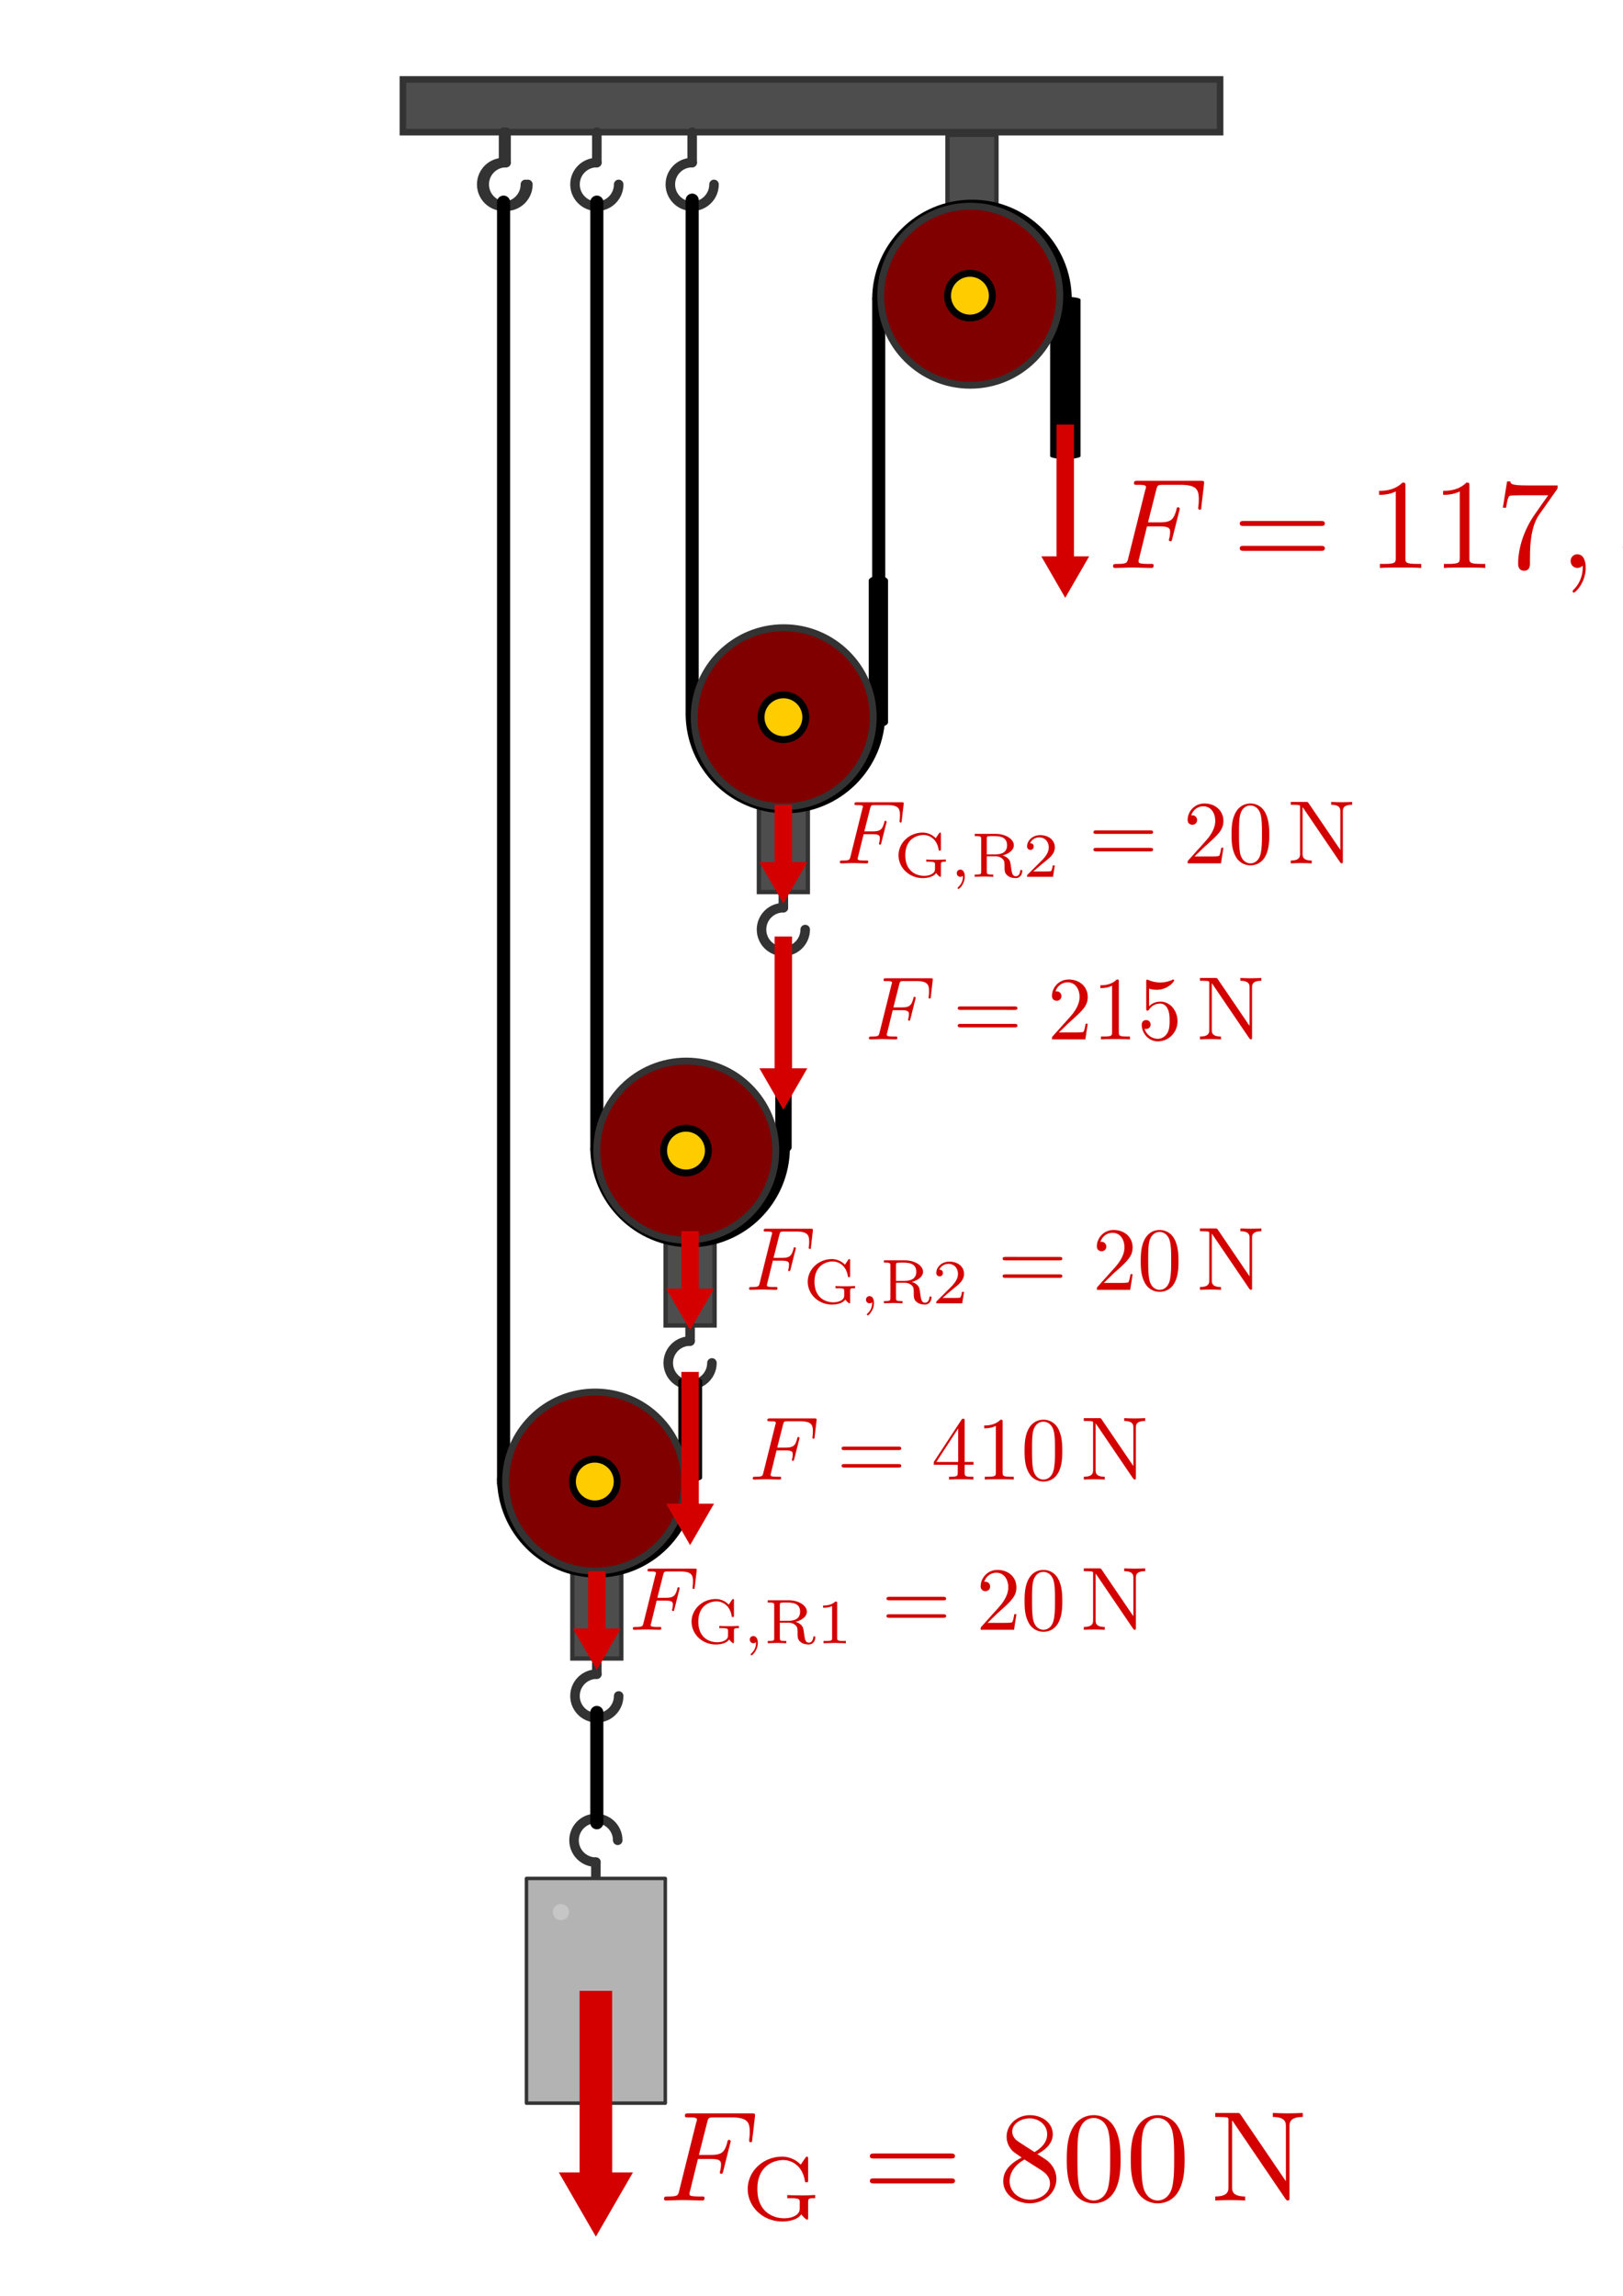 <svg xmlns:ns0="http://www.iki.fi/pav/software/textext/" xmlns="http://www.w3.org/2000/svg" xmlns:xlink="http://www.w3.org/1999/xlink" width="744.094" height="1052.362"><title>Der Potenz-Flaschenzug (Loesung)</title><defs><filter height="1.72" y="-.36" width="1.72" x="-.36" id="a" color-interpolation-filters="sRGB"><feGaussianBlur stdDeviation="3.429"/></filter></defs><rect ry="0" rx="0" y="9.474" x="-104.922" height="1033.413" width="954.929" fill="#fff" stroke="#fff"/><path fill="#4d4d4d" fill-rule="evenodd" stroke="#333" stroke-width="3" d="M184.71 36.405h374.674v24.183H184.71z"/><g fill="none" stroke="#333" stroke-linecap="round"><path d="M273.191 853.574c-5.53 0-10.012-4.483-10.012-10.012 0-5.53 4.483-10.013 10.012-10.013 5.53 0 10.013 4.483 10.013 10.013" stroke-width="4.373" stroke-linejoin="round"/><path d="M273.191 853.574v13.935" stroke-width="4.373"/></g><path fill="#b3b3b3" stroke="#333" stroke-width="1.589" stroke-linecap="round" stroke-linejoin="round" d="M241.363 861.054h63.656v102.998h-63.656z"/><path d="M301.429 350.934c0 6.311-5.117 11.428-11.429 11.428s-11.429-5.117-11.429-11.428c0-6.312 5.117-11.429 11.429-11.429s11.429 5.117 11.429 11.429z" transform="matrix(.325 0 0 .325 162.929 762.415)" opacity=".5" fill="#fff" filter="url(#a)"/><g fill="#d40000" stroke="#d40000"><path d="M273.191 912.554v85.5" stroke-width="14.945"/><path d="M273.191 1010.279l-2.023-3.505-2.023-3.505h8.093l-2.023 3.505z" stroke-width="14.954"/></g><g fill="none" stroke="#333" stroke-linecap="round"><path d="M273.627 767.387v-13.935" stroke-width="4.373"/><path d="M273.627 767.387c-5.53 0-10.013 4.483-10.013 10.013s4.483 10.012 10.013 10.012 10.012-4.482 10.012-10.012" stroke-width="4.373" stroke-linejoin="round"/></g><path d="M273.627 835.53v-50.577" fill="none" stroke="#000" stroke-width="6" stroke-linecap="round"/><path fill="#4d4d4d" fill-rule="evenodd" stroke="#333" stroke-width="2" d="M284.842 680.094h-22.431v80.124h22.431z"/><path d="M316.385 512.709v67.186" fill="none" stroke="#000" stroke-width="6" stroke-linecap="round"/><g fill="none" stroke="#333" stroke-linecap="round"><path d="M232.008 74.523V60.588" stroke-width="4.373"/><path d="M232.008 74.523c-5.53 0-10.012 4.482-10.012 10.012s4.483 10.013 10.012 10.013c5.53 0 10.013-4.483 10.013-10.013" stroke-width="4.373" stroke-linejoin="round"/></g><path d="M316.386 677.393c0 23.621-19.144 42.77-42.76 42.77-23.614 0-42.758-19.149-42.758-42.77" fill="none" stroke="#000" stroke-width="6"/><g stroke="#333"><g fill="none" stroke-linecap="round"><path d="M316.385 614.73v-13.935" stroke-width="4.373"/><path d="M316.385 614.73c-5.53 0-10.012 4.483-10.012 10.013s4.483 10.012 10.012 10.012c5.53 0 10.013-4.483 10.013-10.012" stroke-width="4.373" stroke-linejoin="round"/></g><path fill="#4d4d4d" fill-rule="evenodd" stroke-width="2" d="M327.6 527.437h-22.43v80.124h22.43z"/></g><path d="M332.23 156.146h195.28" fill="none" stroke="#000" stroke-width="14.454" stroke-linecap="round" transform="matrix(0 -.228 -.755 0 434.324 753.205)"/><g fill="none" stroke="#333" stroke-linecap="round"><path d="M230.868 74.523V60.588" stroke-width="4.373"/><path d="M230.868 74.523c-5.53 0-10.013 4.482-10.013 10.012s4.483 10.013 10.013 10.013 10.012-4.483 10.012-10.013" stroke-width="4.373" stroke-linejoin="round"/></g><path d="M230.868 680.155V92.648" fill="none" stroke="#000" stroke-width="6" stroke-linecap="round"/><g fill-rule="evenodd"><path transform="matrix(-1.735 0 0 1.735 4418.133 453.364)" d="M2412.868 130.116c0 13.061-10.588 23.65-23.65 23.65-13.06 0-23.648-10.589-23.648-23.65 0-13.06 10.588-23.649 23.649-23.649 13.06 0 23.649 10.588 23.649 23.65z" fill="maroon" stroke="#333" stroke-width="1.826"/><path d="M2330.115 104.527a4.288 4.288 0 1 1-8.576 0 4.288 4.288 0 0 1 8.576 0z" transform="matrix(-2.393 0 0 2.393 5838.406 428.975)" fill="#fc0" stroke="#000" stroke-width="1.324"/></g><path d="M359.144 525.97c0 23.622-19.143 42.77-42.759 42.77-23.614 0-42.758-19.148-42.758-42.77" fill="none" stroke="#000" stroke-width="6"/><g fill="none" stroke="#333" stroke-linecap="round"><path d="M273.632 74.523V60.588" stroke-width="4.373"/><path d="M273.632 74.523c-5.53 0-10.012 4.482-10.012 10.012s4.482 10.013 10.012 10.013 10.013-4.483 10.013-10.013" stroke-width="4.373" stroke-linejoin="round"/></g><path d="M273.632 526.662V92.648" fill="none" stroke="#000" stroke-width="6" stroke-linecap="round"/><g fill="none" stroke="#333" stroke-linecap="round"><path d="M317.341 74.523V60.588" stroke-width="4.373"/><path d="M317.341 74.523c-5.53 0-10.012 4.482-10.012 10.012s4.483 10.013 10.012 10.013c5.53 0 10.013-4.483 10.013-10.013" stroke-width="4.373" stroke-linejoin="round"/></g><path d="M317.341 327.048V91.734" fill="none" stroke="#000" stroke-width="6" stroke-linecap="round"/><g stroke="#333"><g fill="none" stroke-linecap="round"><path d="M359.144 416.077v-13.935" stroke-width="4.373"/><path d="M359.144 416.077c-5.53 0-10.012 4.483-10.012 10.013s4.482 10.012 10.012 10.012 10.013-4.483 10.013-10.012" stroke-width="4.373" stroke-linejoin="round"/></g><path fill="#4d4d4d" fill-rule="evenodd" stroke-width="2" d="M370.36 328.784h-22.431v80.124h22.43z"/></g><path d="M402.859 327.048c0 23.621-19.144 42.77-42.759 42.77-23.615 0-42.759-19.149-42.759-42.77" fill="none" stroke="#000" stroke-width="6"/><path d="M332.23 156.146h186.952" fill="none" stroke="#000" stroke-width="11.703" stroke-linecap="round" transform="matrix(0 -.348 -.755 0 520.605 446.76)"/><path transform="matrix(-2.393 0 0 2.393 5924.88 84.33)" d="M2330.115 104.527a4.288 4.288 0 1 1-8.576 0 4.288 4.288 0 0 1 8.576 0z" fill="#fc0" fill-rule="evenodd" stroke="#000" stroke-width="1.324"/><g fill-rule="evenodd"><path transform="matrix(-1.735 0 0 1.735 4504.606 103.02)" d="M2412.868 130.116c0 13.061-10.588 23.65-23.65 23.65-13.06 0-23.648-10.589-23.648-23.65 0-13.06 10.588-23.649 23.649-23.649 13.06 0 23.649 10.588 23.649 23.65z" fill="maroon" stroke="#333" stroke-width="1.826"/><path d="M2330.115 104.527a4.288 4.288 0 1 1-8.576 0 4.288 4.288 0 0 1 8.576 0z" transform="matrix(-2.393 0 0 2.393 5924.88 78.63)" fill="#fc0" stroke="#000" stroke-width="1.324"/></g><path d="M332.23 156.146h191.783" fill="none" stroke="#000" stroke-width="9.957" stroke-linecap="round" transform="matrix(0 -.481 -.755 0 477.083 685.722)"/><path d="M402.859 137.297v134.517" fill="none" stroke="#000" stroke-width="6" stroke-linecap="round"/><path d="M332.23 156.146h512.582" fill="none" stroke="#000" stroke-width="18.457" stroke-linecap="round" transform="matrix(0 .14 -.755 0 606.315 90.817)"/><path fill="#4d4d4d" fill-rule="evenodd" stroke="#333" stroke-width="2" d="M456.833 61.779h-22.431v80.124h22.431z"/><path d="M488.377 137.297c0-23.62-19.144-42.769-42.76-42.769-23.614 0-42.758 19.148-42.758 42.77" fill="none" stroke="#000" stroke-width="6"/><g fill-rule="evenodd"><path transform="matrix(-1.735 0 0 1.735 4590.124 -90.203)" d="M2412.868 130.116c0 13.061-10.588 23.65-23.65 23.65-13.06 0-23.648-10.589-23.648-23.65 0-13.06 10.588-23.649 23.649-23.649 13.06 0 23.649 10.588 23.649 23.65z" fill="maroon" stroke="#333" stroke-width="1.826"/><path d="M2330.115 104.527a4.288 4.288 0 1 1-8.576 0 4.288 4.288 0 0 1 8.576 0z" transform="matrix(-2.393 0 0 2.393 6010.397 -114.593)" fill="#fc0" stroke="#000" stroke-width="1.324"/></g><g fill-rule="evenodd"><path d="M2412.868 130.116c0 13.061-10.588 23.65-23.65 23.65-13.06 0-23.648-10.589-23.648-23.65 0-13.06 10.588-23.649 23.649-23.649 13.06 0 23.649 10.588 23.649 23.65z" transform="matrix(-1.735 0 0 1.735 4459.936 301.672)" fill="maroon" stroke="#333" stroke-width="1.826"/><path transform="matrix(-2.393 0 0 2.393 5880.209 277.283)" d="M2330.115 104.527a4.288 4.288 0 1 1-8.576 0 4.288 4.288 0 0 1 8.576 0z" fill="#fc0" stroke="#000" stroke-width="1.324"/></g><g fill="#d40000" stroke="#d40000"><path d="M488.377 194.615v65.181" stroke-width="8"/><path d="M488.376 266.022l-2.023-3.505-2.023-3.505h8.093l-2.023 3.505z" stroke-width="8"/></g><g ns0:text="$F _{\\rm{G}} = \\unit[800]{N}$" ns0:preamble="/home/waldgeist/data/sphinx/inkscape-preamble.tex" transform="translate(-1013.799 214.901) scale(5.89)" fill="#d40000"><defs><symbol overflow="visible" id="b"><path d="M3.016-3.234h.968c.75 0 .829.156.829.437 0 .078 0 .188-.063.5-.031.047-.031.078-.031.11 0 .078.062.109.11.109.109 0 .109-.031.155-.203l.547-2.172c.032-.11.032-.125.032-.156a.117.117 0 0 0-.125-.11c-.094 0-.11.047-.141.219-.219.766-.438.953-1.297.953h-.906l.64-2.531c.094-.36.11-.39.547-.39h1.313c1.218 0 1.453.327 1.453 1.093 0 .234 0 .266-.031.547C7-4.703 7-4.688 7-4.656c0 .047.031.125.125.125.11 0 .11-.063.125-.25l.203-1.735c.031-.265-.016-.265-.266-.265h-4.89c-.188 0-.297 0-.297.203 0 .11.094.11.281.11.375 0 .656 0 .656.171 0 .047 0 .063-.062.25L1.562-.78c-.093.39-.109.469-.906.469-.172 0-.281 0-.281.187C.375 0 .5 0 .531 0c.281 0 1.031-.031 1.313-.031C2.172-.031 3 0 3.328 0c.094 0 .203 0 .203-.188 0-.078-.047-.109-.047-.109-.03-.016-.062-.016-.28-.016-.22 0-.267 0-.517-.015-.296-.031-.328-.078-.328-.203 0-.016 0-.078.047-.219z"/></symbol><symbol overflow="visible" id="c"><path d="M5.188-1.36c0-.312.078-.312.546-.312v-.25c-.062 0-.562.031-.906.031-.375 0-.89 0-1.266-.03v.25h.266c.703 0 .703.093.703.312v.453c0 .156 0 .422-.406.625-.328.172-.719.172-.813.172-.796 0-2.078-.454-2.078-2.282 0-1.843 1.329-2.25 2.016-2.25.672 0 1.516.454 1.688 1.657.015.078.078.078.125.078.125 0 .125-.047.125-.188v-1.625c0-.125 0-.187-.094-.187-.032 0-.063 0-.125.093l-.36.532a1.994 1.994 0 0 0-1.453-.625C1.703-4.906.484-3.781.484-2.391.484-1 1.672.141 3.172.141c.39 0 1.156-.078 1.484-.563.125.188.375.422.453.422.079 0 .079-.078.079-.188z"/></symbol><symbol overflow="visible" id="d"><path d="M6.844-3.266c.156 0 .343 0 .343-.187 0-.203-.187-.203-.328-.203H.891c-.141 0-.329 0-.329.203 0 .187.188.187.329.187zm.015 1.938c.141 0 .329 0 .329-.203 0-.188-.188-.188-.344-.188H.89c-.141 0-.329 0-.329.188 0 .203.188.203.329.203z"/></symbol><symbol overflow="visible" id="e"><path d="M1.625-4.563c-.453-.296-.5-.625-.5-.796 0-.61.656-1.032 1.36-1.032.718 0 1.359.516 1.359 1.235 0 .578-.39 1.047-.985 1.39zm1.453.954c.719-.375 1.203-.891 1.203-1.547 0-.922-.875-1.485-1.781-1.485-1 0-1.813.735-1.813 1.672 0 .172.016.625.438 1.094.11.11.484.36.734.531C1.281-3.047.422-2.5.422-1.5.422-.453 1.438.219 2.484.219c1.125 0 2.079-.828 2.079-1.89 0-.36-.11-.813-.5-1.235-.188-.203-.344-.297-.985-.703zm-1 .421l1.235.782c.28.187.75.484.75 1.094 0 .734-.75 1.25-1.563 1.25C1.64-.063.922-.672.922-1.5c0-.578.312-1.219 1.156-1.688z"/></symbol><symbol overflow="visible" id="f"><path d="M4.578-3.188c0-.796-.047-1.593-.39-2.328C3.733-6.484 2.905-6.64 2.5-6.64c-.61 0-1.328.266-1.75 1.188-.313.687-.36 1.469-.36 2.266 0 .75.032 1.64.454 2.406a1.83 1.83 0 0 0 1.64 1c.532 0 1.297-.203 1.735-1.157.312-.687.36-1.468.36-2.25zM2.484 0c-.39 0-.984-.25-1.156-1.203-.11-.594-.11-1.516-.11-2.11 0-.64 0-1.296.079-1.828.187-1.187.937-1.28 1.187-1.28.329 0 .985.187 1.172 1.171.11.563.11 1.313.11 1.938 0 .75 0 1.421-.11 2.062C3.5-.297 2.937 0 2.484 0z"/></symbol><symbol overflow="visible" id="g"><path d="M2.313-6.672c-.094-.125-.094-.14-.282-.14H.328v.312h.297c.14 0 .344.016.484.016.235.03.25.046.25.234v5.203c0 .266 0 .734-1.03.734V0c.343-.016.843-.031 1.171-.031.328 0 .813.015 1.156.031v-.313c-1.015 0-1.015-.468-1.015-.734v-5.187c.046.046.046.062.093.125L5.797-.125c.094.11.11.125.172.125.14 0 .14-.063.14-.266v-5.5c0-.265 0-.734 1.032-.734v-.313c-.36.016-.844.032-1.172.032-.328 0-.813-.016-1.157-.032v.313c1.016 0 1.016.469 1.016.734V-1.5z"/></symbol></defs><use height="1052.362" width="744.094" xlink:href="#b" x="223.432" y="134.765"/><use height="1052.362" width="744.094" xlink:href="#c" x="229.839" y="136.259"/><use height="1052.362" width="744.094" xlink:href="#d" x="239.269" y="134.765"/><use height="1052.362" width="744.094" xlink:href="#e" x="249.788" y="134.765"/><use height="1052.362" width="744.094" xlink:href="#f" x="254.769" y="134.765"/><use height="1052.362" width="744.094" xlink:href="#f" x="259.75" y="134.765"/><g><use height="1052.362" width="744.094" xlink:href="#g" x="266.385" y="134.765"/></g></g><g fill="#d40000" stroke="#d40000"><path d="M273.627 720.156v31.111" stroke-width="8"/><path d="M273.626 757.493l-2.023-3.505-2.023-3.505h8.093l-2.023 3.505z" stroke-width="8"/></g><g transform="translate(-634.401 190.341) scale(4.131)" ns0:preamble="/home/waldgeist/data/sphinx/inkscape-preamble.tex" ns0:text="$F _{\\rm{G,R1}} = \\unit[20]{N}$" fill="#d40000"><defs><symbol id="h" overflow="visible"><path d="M3.016-3.234h.968c.75 0 .829.156.829.437 0 .078 0 .188-.063.5-.031.047-.031.078-.031.11 0 .078.062.109.11.109.109 0 .109-.031.155-.203l.547-2.172c.032-.11.032-.125.032-.156a.117.117 0 0 0-.125-.11c-.094 0-.11.047-.141.219-.219.766-.438.953-1.297.953h-.906l.64-2.531c.094-.36.11-.39.547-.39h1.313c1.218 0 1.453.327 1.453 1.093 0 .234 0 .266-.031.547C7-4.703 7-4.688 7-4.656c0 .047.031.125.125.125.11 0 .11-.063.125-.25l.203-1.735c.031-.265-.016-.265-.266-.265h-4.89c-.188 0-.297 0-.297.203 0 .11.094.11.281.11.375 0 .656 0 .656.171 0 .047 0 .063-.062.25L1.562-.78c-.093.39-.109.469-.906.469-.172 0-.281 0-.281.187C.375 0 .5 0 .531 0c.281 0 1.031-.031 1.313-.031C2.172-.031 3 0 3.328 0c.094 0 .203 0 .203-.188 0-.078-.047-.109-.047-.109-.03-.016-.062-.016-.28-.016-.22 0-.267 0-.517-.015-.296-.031-.328-.078-.328-.203 0-.016 0-.078.047-.219z"/></symbol><symbol id="i" overflow="visible"><path d="M5.188-1.36c0-.312.078-.312.546-.312v-.25c-.062 0-.562.031-.906.031-.375 0-.89 0-1.266-.03v.25h.266c.703 0 .703.093.703.312v.453c0 .156 0 .422-.406.625-.328.172-.719.172-.813.172-.796 0-2.078-.454-2.078-2.282 0-1.843 1.329-2.25 2.016-2.25.672 0 1.516.454 1.688 1.657.015.078.078.078.125.078.125 0 .125-.047.125-.188v-1.625c0-.125 0-.187-.094-.187-.032 0-.063 0-.125.093l-.36.532a1.994 1.994 0 0 0-1.453-.625C1.703-4.906.484-3.781.484-2.391.484-1 1.672.141 3.172.141c.39 0 1.156-.078 1.484-.563.125.188.375.422.453.422.079 0 .079-.078.079-.188z"/></symbol><symbol id="k" overflow="visible"><path d="M3.5-2.375c.625-.14 1.25-.563 1.25-1.125 0-.688-.922-1.266-2-1.266H.406v.25h.172c.531 0 .547.079.547.329v3.625c0 .234-.016.312-.547.312H.406V0s.75-.031 1.031-.031c.297 0 .688.015 1.032.031v-.25h-.156c-.547 0-.563-.078-.563-.313V-2.28h.938c.124 0 .484 0 .796.281.235.219.235.39.235.86 0 .452 0 .734.328 1 .297.25.703.28.906.28.594 0 .734-.562.734-.78 0-.047 0-.126-.109-.126-.11 0-.11.063-.125.125-.031.407-.266.579-.484.579-.39 0-.453-.407-.532-1.032-.078-.562-.093-.672-.296-.906-.079-.078-.266-.266-.641-.375zm-.844-.11H1.75v-1.75c0-.202.016-.25.188-.265.062-.016.296-.016.453-.016.656 0 1.609 0 1.609 1.016 0 .781-.594 1.016-1.344 1.016z"/></symbol><symbol id="l" overflow="visible"><path d="M2.328-4.438c0-.187 0-.187-.203-.187-.453.438-1.078.438-1.36.438v.25c.157 0 .626 0 1-.188v3.547c0 .234 0 .328-.687.328H.812V0c.125 0 .985-.031 1.235-.031.219 0 1.094.031 1.25.031v-.25H3.03c-.703 0-.703-.094-.703-.328z"/></symbol><symbol id="j" overflow="visible"><path d="M1.469-.11c0 .376-.063.829-.547 1.266-.016.032-.047.063-.047.094 0 .047.063.094.094.094.11 0 .703-.563.703-1.39 0-.423-.172-.75-.5-.75a.387.387 0 0 0-.39.39c0 .219.155.406.405.406.172 0 .282-.11.282-.11z"/></symbol><symbol id="m" overflow="visible"><path d="M6.844-3.266c.156 0 .343 0 .343-.187 0-.203-.187-.203-.328-.203H.891c-.141 0-.329 0-.329.203 0 .187.188.187.329.187zm.015 1.938c.141 0 .329 0 .329-.203 0-.188-.188-.188-.344-.188H.89c-.141 0-.329 0-.329.188 0 .203.188.203.329.203z"/></symbol><symbol id="n" overflow="visible"><path d="M1.266-.766l1.062-1.03c1.547-1.376 2.14-1.907 2.14-2.907 0-1.14-.89-1.938-2.109-1.938C1.234-6.64.5-5.719.5-4.828c0 .547.5.547.531.547.172 0 .516-.11.516-.532a.513.513 0 0 0-.531-.515c-.079 0-.094 0-.125.016.218-.657.765-1.016 1.343-1.016.907 0 1.329.812 1.329 1.625 0 .797-.485 1.578-1.047 2.203L.609-.375C.5-.265.5-.235.5 0h3.703l.266-1.734h-.235C4.172-1.438 4.11-1 4-.844c-.063.078-.719.078-.938.078z"/></symbol><symbol id="o" overflow="visible"><path d="M4.578-3.188c0-.796-.047-1.593-.39-2.328C3.733-6.484 2.905-6.64 2.5-6.64c-.61 0-1.328.266-1.75 1.188-.313.687-.36 1.469-.36 2.266 0 .75.032 1.64.454 2.406a1.83 1.83 0 0 0 1.64 1c.532 0 1.297-.203 1.735-1.157.312-.687.36-1.468.36-2.25zM2.484 0c-.39 0-.984-.25-1.156-1.203-.11-.594-.11-1.516-.11-2.11 0-.64 0-1.296.079-1.828.187-1.187.937-1.28 1.187-1.28.329 0 .985.187 1.172 1.171.11.563.11 1.313.11 1.938 0 .75 0 1.421-.11 2.062C3.5-.297 2.937 0 2.484 0z"/></symbol><symbol id="p" overflow="visible"><path d="M2.313-6.672c-.094-.125-.094-.14-.282-.14H.328v.312h.297c.14 0 .344.016.484.016.235.03.25.046.25.234v5.203c0 .266 0 .734-1.03.734V0c.343-.016.843-.031 1.171-.031.328 0 .813.015 1.156.031v-.313c-1.015 0-1.015-.468-1.015-.734v-5.187c.046.046.046.062.093.125L5.797-.125c.094.11.11.125.172.125.14 0 .14-.063.14-.266v-5.5c0-.265 0-.734 1.032-.734v-.313c-.36.016-.844.032-1.172.032-.328 0-.813-.016-1.157-.032v.313c1.016 0 1.016.469 1.016.734V-1.5z"/></symbol></defs><use y="134.765" x="223.432" xlink:href="#h" width="744.094" height="1052.362"/><use y="136.259" x="229.839" xlink:href="#i" width="744.094" height="1052.362"/><use y="136.259" x="236.003" xlink:href="#j" width="744.094" height="1052.362"/><use y="136.259" x="238.369" xlink:href="#k" width="744.094" height="1052.362"/><use y="136.259" x="244.153" xlink:href="#l" width="744.094" height="1052.362"/><use y="134.765" x="251.39" xlink:href="#m" width="744.094" height="1052.362"/><use y="134.765" x="261.909" xlink:href="#n" width="744.094" height="1052.362"/><use y="134.765" x="266.89" xlink:href="#o" width="744.094" height="1052.362"/><g><use y="134.765" x="273.525" xlink:href="#p" width="744.094" height="1052.362"/></g></g><g fill="#d40000" stroke="#d40000"><path d="M316.385 628.855v65.181" stroke-width="8"/><path d="M316.385 700.262l-2.023-3.505-2.023-3.505h8.093l-2.023 3.505z" stroke-width="8"/></g><g ns0:text="$F _{\\rm{}} = \\unit[410]{N}$" ns0:preamble="/home/waldgeist/data/sphinx/inkscape-preamble.tex" transform="translate(-579.441 121.485) scale(4.131)" fill="#d40000"><defs><symbol overflow="visible" id="q"><path d="M3.016-3.234h.968c.75 0 .829.156.829.437 0 .078 0 .188-.063.5-.031.047-.031.078-.031.11 0 .078.062.109.11.109.109 0 .109-.031.155-.203l.547-2.172c.032-.11.032-.125.032-.156a.117.117 0 0 0-.125-.11c-.094 0-.11.047-.141.219-.219.766-.438.953-1.297.953h-.906l.64-2.531c.094-.36.11-.39.547-.39h1.313c1.218 0 1.453.327 1.453 1.093 0 .234 0 .266-.031.547C7-4.703 7-4.688 7-4.656c0 .047.031.125.125.125.11 0 .11-.063.125-.25l.203-1.735c.031-.265-.016-.265-.266-.265h-4.89c-.188 0-.297 0-.297.203 0 .11.094.11.281.11.375 0 .656 0 .656.171 0 .047 0 .063-.062.25L1.562-.78c-.093.39-.109.469-.906.469-.172 0-.281 0-.281.187C.375 0 .5 0 .531 0c.281 0 1.031-.031 1.313-.031C2.172-.031 3 0 3.328 0c.094 0 .203 0 .203-.188 0-.078-.047-.109-.047-.109-.03-.016-.062-.016-.28-.016-.22 0-.267 0-.517-.015-.296-.031-.328-.078-.328-.203 0-.016 0-.078.047-.219z"/></symbol><symbol overflow="visible" id="r"><path d="M6.844-3.266c.156 0 .343 0 .343-.187 0-.203-.187-.203-.328-.203H.891c-.141 0-.329 0-.329.203 0 .187.188.187.329.187zm.015 1.938c.141 0 .329 0 .329-.203 0-.188-.188-.188-.344-.188H.89c-.141 0-.329 0-.329.188 0 .203.188.203.329.203z"/></symbol><symbol overflow="visible" id="s"><path d="M2.938-1.64v.859c0 .36-.032.469-.766.469h-.203V0c.406-.031.922-.031 1.343-.031.422 0 .938 0 1.36.031v-.313h-.219c-.734 0-.75-.109-.75-.468v-.86h.985v-.312h-.985v-4.531c0-.204 0-.266-.172-.266-.078 0-.11 0-.187.125L.28-1.953v.312zm.046-.313H.563l2.421-3.719z"/></symbol><symbol overflow="visible" id="t"><path d="M2.938-6.375c0-.25 0-.266-.235-.266C2.078-6 1.203-6 .891-6v.313c.203 0 .78 0 1.296-.266v5.172c0 .36-.03.469-.921.469H.953V0c.344-.031 1.203-.031 1.61-.031.39 0 1.265 0 1.609.031v-.313h-.313c-.906 0-.921-.109-.921-.468z"/></symbol><symbol overflow="visible" id="u"><path d="M4.578-3.188c0-.796-.047-1.593-.39-2.328C3.733-6.484 2.905-6.64 2.5-6.64c-.61 0-1.328.266-1.75 1.188-.313.687-.36 1.469-.36 2.266 0 .75.032 1.64.454 2.406a1.83 1.83 0 0 0 1.64 1c.532 0 1.297-.203 1.735-1.157.312-.687.36-1.468.36-2.25zM2.484 0c-.39 0-.984-.25-1.156-1.203-.11-.594-.11-1.516-.11-2.11 0-.64 0-1.296.079-1.828.187-1.187.937-1.28 1.187-1.28.329 0 .985.187 1.172 1.171.11.563.11 1.313.11 1.938 0 .75 0 1.421-.11 2.062C3.5-.297 2.937 0 2.484 0z"/></symbol><symbol overflow="visible" id="v"><path d="M2.313-6.672c-.094-.125-.094-.14-.282-.14H.328v.312h.297c.14 0 .344.016.484.016.235.03.25.046.25.234v5.203c0 .266 0 .734-1.03.734V0c.343-.016.843-.031 1.171-.031.328 0 .813.015 1.156.031v-.313c-1.015 0-1.015-.468-1.015-.734v-5.187c.046.046.046.062.093.125L5.797-.125c.094.11.11.125.172.125.14 0 .14-.063.14-.266v-5.5c0-.265 0-.734 1.032-.734v-.313c-.36.016-.844.032-1.172.032-.328 0-.813-.016-1.157-.032v.313c1.016 0 1.016.469 1.016.734V-1.5z"/></symbol></defs><use height="1052.362" width="744.094" xlink:href="#q" x="223.432" y="134.765"/><use height="1052.362" width="744.094" xlink:href="#r" x="233.104" y="134.765"/><use height="1052.362" width="744.094" xlink:href="#s" x="243.623" y="134.765"/><use height="1052.362" width="744.094" xlink:href="#t" x="248.604" y="134.765"/><use height="1052.362" width="744.094" xlink:href="#u" x="253.585" y="134.765"/><g><use height="1052.362" width="744.094" xlink:href="#v" x="260.22" y="134.765"/></g></g><g fill="#d40000" stroke="#d40000"><path d="M316.385 564.34v31.11" stroke-width="8"/><path d="M316.385 601.676l-2.023-3.505-2.023-3.504h8.093l-2.023 3.505z" stroke-width="8"/></g><g transform="translate(-581.136 34.525) scale(4.131)" ns0:preamble="/home/waldgeist/data/sphinx/inkscape-preamble.tex" ns0:text="$F _{\\rm{G,R2}} = \\unit[20]{N}$" fill="#d40000"><defs><symbol id="w" overflow="visible"><path d="M3.016-3.234h.968c.75 0 .829.156.829.437 0 .078 0 .188-.063.5-.031.047-.031.078-.031.11 0 .078.062.109.11.109.109 0 .109-.031.155-.203l.547-2.172c.032-.11.032-.125.032-.156a.117.117 0 0 0-.125-.11c-.094 0-.11.047-.141.219-.219.766-.438.953-1.297.953h-.906l.64-2.531c.094-.36.11-.39.547-.39h1.313c1.218 0 1.453.327 1.453 1.093 0 .234 0 .266-.031.547C7-4.703 7-4.688 7-4.656c0 .047.031.125.125.125.11 0 .11-.063.125-.25l.203-1.735c.031-.265-.016-.265-.266-.265h-4.89c-.188 0-.297 0-.297.203 0 .11.094.11.281.11.375 0 .656 0 .656.171 0 .047 0 .063-.062.25L1.562-.78c-.093.39-.109.469-.906.469-.172 0-.281 0-.281.187C.375 0 .5 0 .531 0c.281 0 1.031-.031 1.313-.031C2.172-.031 3 0 3.328 0c.094 0 .203 0 .203-.188 0-.078-.047-.109-.047-.109-.03-.016-.062-.016-.28-.016-.22 0-.267 0-.517-.015-.296-.031-.328-.078-.328-.203 0-.016 0-.078.047-.219z"/></symbol><symbol id="x" overflow="visible"><path d="M5.188-1.36c0-.312.078-.312.546-.312v-.25c-.062 0-.562.031-.906.031-.375 0-.89 0-1.266-.03v.25h.266c.703 0 .703.093.703.312v.453c0 .156 0 .422-.406.625-.328.172-.719.172-.813.172-.796 0-2.078-.454-2.078-2.282 0-1.843 1.329-2.25 2.016-2.25.672 0 1.516.454 1.688 1.657.015.078.078.078.125.078.125 0 .125-.047.125-.188v-1.625c0-.125 0-.187-.094-.187-.032 0-.063 0-.125.093l-.36.532a1.994 1.994 0 0 0-1.453-.625C1.703-4.906.484-3.781.484-2.391.484-1 1.672.141 3.172.141c.39 0 1.156-.078 1.484-.563.125.188.375.422.453.422.079 0 .079-.078.079-.188z"/></symbol><symbol id="z" overflow="visible"><path d="M3.5-2.375c.625-.14 1.25-.563 1.25-1.125 0-.688-.922-1.266-2-1.266H.406v.25h.172c.531 0 .547.079.547.329v3.625c0 .234-.016.312-.547.312H.406V0s.75-.031 1.031-.031c.297 0 .688.015 1.032.031v-.25h-.156c-.547 0-.563-.078-.563-.313V-2.28h.938c.124 0 .484 0 .796.281.235.219.235.39.235.86 0 .452 0 .734.328 1 .297.25.703.28.906.28.594 0 .734-.562.734-.78 0-.047 0-.126-.109-.126-.11 0-.11.063-.125.125-.031.407-.266.579-.484.579-.39 0-.453-.407-.532-1.032-.078-.562-.093-.672-.296-.906-.079-.078-.266-.266-.641-.375zm-.844-.11H1.75v-1.75c0-.202.016-.25.188-.265.062-.016.296-.016.453-.016.656 0 1.609 0 1.609 1.016 0 .781-.594 1.016-1.344 1.016z"/></symbol><symbol id="A" overflow="visible"><path d="M3.516-1.266H3.28c-.015.157-.094.563-.187.625-.047.047-.578.047-.688.047H1.125c.734-.64.984-.844 1.39-1.172.516-.406 1-.843 1-1.5 0-.843-.734-1.359-1.624-1.359-.86 0-1.454.61-1.454 1.25 0 .344.297.39.376.39.156 0 .359-.124.359-.374 0-.125-.047-.375-.406-.375.218-.485.687-.641 1.015-.641.703 0 1.063.547 1.063 1.11 0 .609-.438 1.078-.656 1.328L.516-.266C.437-.203.437-.187.437 0h2.876z"/></symbol><symbol id="y" overflow="visible"><path d="M1.469-.11c0 .376-.063.829-.547 1.266-.016.032-.047.063-.047.094 0 .047.063.094.094.094.11 0 .703-.563.703-1.39 0-.423-.172-.75-.5-.75a.387.387 0 0 0-.39.39c0 .219.155.406.405.406.172 0 .282-.11.282-.11z"/></symbol><symbol id="B" overflow="visible"><path d="M6.844-3.266c.156 0 .343 0 .343-.187 0-.203-.187-.203-.328-.203H.891c-.141 0-.329 0-.329.203 0 .187.188.187.329.187zm.015 1.938c.141 0 .329 0 .329-.203 0-.188-.188-.188-.344-.188H.89c-.141 0-.329 0-.329.188 0 .203.188.203.329.203z"/></symbol><symbol id="C" overflow="visible"><path d="M1.266-.766l1.062-1.03c1.547-1.376 2.14-1.907 2.14-2.907 0-1.14-.89-1.938-2.109-1.938C1.234-6.64.5-5.719.5-4.828c0 .547.5.547.531.547.172 0 .516-.11.516-.532a.513.513 0 0 0-.531-.515c-.079 0-.094 0-.125.016.218-.657.765-1.016 1.343-1.016.907 0 1.329.812 1.329 1.625 0 .797-.485 1.578-1.047 2.203L.609-.375C.5-.265.5-.235.5 0h3.703l.266-1.734h-.235C4.172-1.438 4.11-1 4-.844c-.063.078-.719.078-.938.078z"/></symbol><symbol id="D" overflow="visible"><path d="M4.578-3.188c0-.796-.047-1.593-.39-2.328C3.733-6.484 2.905-6.64 2.5-6.64c-.61 0-1.328.266-1.75 1.188-.313.687-.36 1.469-.36 2.266 0 .75.032 1.64.454 2.406a1.83 1.83 0 0 0 1.64 1c.532 0 1.297-.203 1.735-1.157.312-.687.36-1.468.36-2.25zM2.484 0c-.39 0-.984-.25-1.156-1.203-.11-.594-.11-1.516-.11-2.11 0-.64 0-1.296.079-1.828.187-1.187.937-1.28 1.187-1.28.329 0 .985.187 1.172 1.171.11.563.11 1.313.11 1.938 0 .75 0 1.421-.11 2.062C3.5-.297 2.937 0 2.484 0z"/></symbol><symbol id="E" overflow="visible"><path d="M2.313-6.672c-.094-.125-.094-.14-.282-.14H.328v.312h.297c.14 0 .344.016.484.016.235.03.25.046.25.234v5.203c0 .266 0 .734-1.03.734V0c.343-.016.843-.031 1.171-.031.328 0 .813.015 1.156.031v-.313c-1.015 0-1.015-.468-1.015-.734v-5.187c.046.046.046.062.093.125L5.797-.125c.094.11.11.125.172.125.14 0 .14-.063.14-.266v-5.5c0-.265 0-.734 1.032-.734v-.313c-.36.016-.844.032-1.172.032-.328 0-.813-.016-1.157-.032v.313c1.016 0 1.016.469 1.016.734V-1.5z"/></symbol></defs><use y="134.765" x="223.432" xlink:href="#w" width="744.094" height="1052.362"/><use y="136.259" x="229.839" xlink:href="#x" width="744.094" height="1052.362"/><use y="136.259" x="236.003" xlink:href="#y" width="744.094" height="1052.362"/><use y="136.259" x="238.369" xlink:href="#z" width="744.094" height="1052.362"/><use y="136.259" x="244.153" xlink:href="#A" width="744.094" height="1052.362"/><use y="134.765" x="251.39" xlink:href="#B" width="744.094" height="1052.362"/><use y="134.765" x="261.909" xlink:href="#C" width="744.094" height="1052.362"/><use y="134.765" x="266.89" xlink:href="#D" width="744.094" height="1052.362"/><g><use y="134.765" x="273.525" xlink:href="#E" width="744.094" height="1052.362"/></g></g><g ns0:text="$F _{\\rm{}} = \\unit[215]{N}$" ns0:preamble="/home/waldgeist/data/sphinx/inkscape-preamble.tex" transform="translate(-526.177 -80.287) scale(4.131)" fill="#d40000"><defs><symbol overflow="visible" id="F"><path d="M3.016-3.234h.968c.75 0 .829.156.829.437 0 .078 0 .188-.063.5-.031.047-.031.078-.031.11 0 .078.062.109.11.109.109 0 .109-.031.155-.203l.547-2.172c.032-.11.032-.125.032-.156a.117.117 0 0 0-.125-.11c-.094 0-.11.047-.141.219-.219.766-.438.953-1.297.953h-.906l.64-2.531c.094-.36.11-.39.547-.39h1.313c1.218 0 1.453.327 1.453 1.093 0 .234 0 .266-.031.547C7-4.703 7-4.688 7-4.656c0 .047.031.125.125.125.11 0 .11-.063.125-.25l.203-1.735c.031-.265-.016-.265-.266-.265h-4.89c-.188 0-.297 0-.297.203 0 .11.094.11.281.11.375 0 .656 0 .656.171 0 .047 0 .063-.062.25L1.562-.78c-.093.39-.109.469-.906.469-.172 0-.281 0-.281.187C.375 0 .5 0 .531 0c.281 0 1.031-.031 1.313-.031C2.172-.031 3 0 3.328 0c.094 0 .203 0 .203-.188 0-.078-.047-.109-.047-.109-.03-.016-.062-.016-.28-.016-.22 0-.267 0-.517-.015-.296-.031-.328-.078-.328-.203 0-.016 0-.078.047-.219z"/></symbol><symbol overflow="visible" id="G"><path d="M6.844-3.266c.156 0 .343 0 .343-.187 0-.203-.187-.203-.328-.203H.891c-.141 0-.329 0-.329.203 0 .187.188.187.329.187zm.015 1.938c.141 0 .329 0 .329-.203 0-.188-.188-.188-.344-.188H.89c-.141 0-.329 0-.329.188 0 .203.188.203.329.203z"/></symbol><symbol overflow="visible" id="H"><path d="M1.266-.766l1.062-1.03c1.547-1.376 2.14-1.907 2.14-2.907 0-1.14-.89-1.938-2.109-1.938C1.234-6.64.5-5.719.5-4.828c0 .547.5.547.531.547.172 0 .516-.11.516-.532a.513.513 0 0 0-.531-.515c-.079 0-.094 0-.125.016.218-.657.765-1.016 1.343-1.016.907 0 1.329.812 1.329 1.625 0 .797-.485 1.578-1.047 2.203L.609-.375C.5-.265.5-.235.5 0h3.703l.266-1.734h-.235C4.172-1.438 4.11-1 4-.844c-.063.078-.719.078-.938.078z"/></symbol><symbol overflow="visible" id="I"><path d="M2.938-6.375c0-.25 0-.266-.235-.266C2.078-6 1.203-6 .891-6v.313c.203 0 .78 0 1.296-.266v5.172c0 .36-.03.469-.921.469H.953V0c.344-.031 1.203-.031 1.61-.031.39 0 1.265 0 1.609.031v-.313h-.313c-.906 0-.921-.109-.921-.468z"/></symbol><symbol overflow="visible" id="J"><path d="M4.469-2c0-1.188-.813-2.188-1.89-2.188-.47 0-.907.157-1.267.516v-1.953c.204.063.532.125.844.125 1.235 0 1.938-.906 1.938-1.031 0-.063-.032-.11-.11-.11 0 0-.03 0-.078.032a3.22 3.22 0 0 1-1.36.296c-.39 0-.858-.078-1.327-.28-.078-.032-.094-.032-.11-.032C1-6.625 1-6.547 1-6.391v2.954c0 .171 0 .25.14.25.079 0 .094-.016.141-.079.11-.156.469-.703 1.282-.703.515 0 .765.453.843.64.156.376.188.75.188 1.25 0 .36 0 .954-.25 1.376-.235.39-.61.64-1.063.64-.719 0-1.297-.53-1.469-1.109.032 0 .063.016.172.016.329 0 .5-.25.5-.485 0-.25-.171-.5-.5-.5-.14 0-.484.079-.484.532C.5-.75 1.188.219 2.297.219 3.453.219 4.469-.734 4.469-2z"/></symbol><symbol overflow="visible" id="K"><path d="M2.313-6.672c-.094-.125-.094-.14-.282-.14H.328v.312h.297c.14 0 .344.016.484.016.235.03.25.046.25.234v5.203c0 .266 0 .734-1.03.734V0c.343-.016.843-.031 1.171-.031.328 0 .813.015 1.156.031v-.313c-1.015 0-1.015-.468-1.015-.734v-5.187c.046.046.046.062.093.125L5.797-.125c.094.11.11.125.172.125.14 0 .14-.063.14-.266v-5.5c0-.265 0-.734 1.032-.734v-.313c-.36.016-.844.032-1.172.032-.328 0-.813-.016-1.157-.032v.313c1.016 0 1.016.469 1.016.734V-1.5z"/></symbol></defs><use height="1052.362" width="744.094" xlink:href="#F" x="223.432" y="134.765"/><use height="1052.362" width="744.094" xlink:href="#G" x="233.104" y="134.765"/><use height="1052.362" width="744.094" xlink:href="#H" x="243.623" y="134.765"/><use height="1052.362" width="744.094" xlink:href="#I" x="248.604" y="134.765"/><use height="1052.362" width="744.094" xlink:href="#J" x="253.585" y="134.765"/><g><use height="1052.362" width="744.094" xlink:href="#K" x="260.22" y="134.765"/></g></g><g ns0:text="$F _{\\rm{G,R2}} = \\unit[20]{N}$" ns0:preamble="/home/waldgeist/data/sphinx/inkscape-preamble.tex" fill="#d40000"><use height="1052.362" width="744.094" xlink:href="#w" x="223.432" y="134.765" transform="translate(-539.513 -160.969) scale(4.131)"/><use height="1052.362" width="744.094" xlink:href="#x" x="229.839" y="136.259" transform="translate(-539.513 -160.969) scale(4.131)"/><use height="1052.362" width="744.094" xlink:href="#y" x="236.003" y="136.259" transform="translate(-539.513 -160.969) scale(4.131)"/><g transform="translate(-539.513 -160.969) scale(4.131)"><use height="1052.362" width="744.094" xlink:href="#z" x="238.369" y="136.259"/><use height="1052.362" width="744.094" xlink:href="#A" x="244.153" y="136.259"/></g><use height="1052.362" width="744.094" xlink:href="#B" x="251.39" y="134.765" transform="translate(-539.513 -160.969) scale(4.131)"/><g transform="translate(-539.513 -160.969) scale(4.131)"><use height="1052.362" width="744.094" xlink:href="#C" x="261.909" y="134.765"/><use height="1052.362" width="744.094" xlink:href="#D" x="266.89" y="134.765"/></g><use height="1052.362" width="744.094" xlink:href="#E" x="273.525" y="134.765" transform="translate(-539.513 -160.969) scale(4.131)"/></g><g fill="#d40000" stroke="#d40000"><path d="M359.144 368.846v31.111" stroke-width="8"/><path d="M359.144 406.183l-2.023-3.505-2.024-3.505h8.094l-2.023 3.505z" stroke-width="8"/></g><g fill="#d40000" stroke="#d40000"><path d="M359.144 429.293v65.181" stroke-width="8"/><path d="M359.144 500.7l-2.023-3.505-2.024-3.505h8.094l-2.023 3.505z" stroke-width="8"/></g><g transform="translate(-807.912 -533.435) scale(5.89)" ns0:preamble="/home/waldgeist/data/sphinx/inkscape-preamble.tex" ns0:text="$F _{\\rm{}}=\\unit[117,5]{N}$" fill="#d40000"><defs><symbol id="L" overflow="visible"><path d="M3.016-3.234h.968c.75 0 .829.156.829.437 0 .078 0 .188-.063.5-.031.047-.031.078-.031.11 0 .078.062.109.11.109.109 0 .109-.031.155-.203l.547-2.172c.032-.11.032-.125.032-.156a.117.117 0 0 0-.125-.11c-.094 0-.11.047-.141.219-.219.766-.438.953-1.297.953h-.906l.64-2.531c.094-.36.11-.39.547-.39h1.313c1.218 0 1.453.327 1.453 1.093 0 .234 0 .266-.031.547C7-4.703 7-4.688 7-4.656c0 .047.031.125.125.125.11 0 .11-.063.125-.25l.203-1.735c.031-.265-.016-.265-.266-.265h-4.89c-.188 0-.297 0-.297.203 0 .11.094.11.281.11.375 0 .656 0 .656.171 0 .047 0 .063-.062.25L1.562-.78c-.093.39-.109.469-.906.469-.172 0-.281 0-.281.187C.375 0 .5 0 .531 0c.281 0 1.031-.031 1.313-.031C2.172-.031 3 0 3.328 0c.094 0 .203 0 .203-.188 0-.078-.047-.109-.047-.109-.03-.016-.062-.016-.28-.016-.22 0-.267 0-.517-.015-.296-.031-.328-.078-.328-.203 0-.016 0-.078.047-.219z"/></symbol><symbol id="P" overflow="visible"><path d="M2.031-.016c0-.656-.25-1.046-.64-1.046a.517.517 0 0 0-.532.53c0 .266.204.532.532.532a.58.58 0 0 0 .343-.125c.032-.031.047-.031.047-.031.016 0 .016 0 .016.14 0 .75-.344 1.344-.672 1.672-.11.11-.11.125-.11.157 0 .078.048.109.094.109.11 0 .922-.766.922-1.938z"/></symbol><symbol id="M" overflow="visible"><path d="M6.844-3.266c.156 0 .343 0 .343-.187 0-.203-.187-.203-.328-.203H.891c-.141 0-.329 0-.329.203 0 .187.188.187.329.187zm.015 1.938c.141 0 .329 0 .329-.203 0-.188-.188-.188-.344-.188H.89c-.141 0-.329 0-.329.188 0 .203.188.203.329.203z"/></symbol><symbol id="N" overflow="visible"><path d="M2.938-6.375c0-.25 0-.266-.235-.266C2.078-6 1.203-6 .891-6v.313c.203 0 .78 0 1.296-.266v5.172c0 .36-.03.469-.921.469H.953V0c.344-.031 1.203-.031 1.61-.031.39 0 1.265 0 1.609.031v-.313h-.313c-.906 0-.921-.109-.921-.468z"/></symbol><symbol id="O" overflow="visible"><path d="M4.75-6.078c.078-.11.078-.125.078-.344H2.406c-1.203 0-1.234-.125-1.265-.312H.89L.562-4.688h.25c.032-.156.11-.78.25-.906.063-.062.844-.062.97-.062h2.062c-.11.156-.89 1.25-1.11 1.578C2.078-2.734 1.75-1.344 1.75-.328c0 .094 0 .547.469.547.453 0 .453-.453.453-.547v-.516c0-.547.031-1.094.11-1.625.046-.234.171-1.094.624-1.703z"/></symbol><symbol id="Q" overflow="visible"><path d="M4.469-2c0-1.188-.813-2.188-1.89-2.188-.47 0-.907.157-1.267.516v-1.953c.204.063.532.125.844.125 1.235 0 1.938-.906 1.938-1.031 0-.063-.032-.11-.11-.11 0 0-.03 0-.078.032a3.22 3.22 0 0 1-1.36.296c-.39 0-.858-.078-1.327-.28-.078-.032-.094-.032-.11-.032C1-6.625 1-6.547 1-6.391v2.954c0 .171 0 .25.14.25.079 0 .094-.016.141-.079.11-.156.469-.703 1.282-.703.515 0 .765.453.843.64.156.376.188.75.188 1.25 0 .36 0 .954-.25 1.376-.235.39-.61.64-1.063.64-.719 0-1.297-.53-1.469-1.109.032 0 .063.016.172.016.329 0 .5-.25.5-.485 0-.25-.171-.5-.5-.5-.14 0-.484.079-.484.532C.5-.75 1.188.219 2.297.219 3.453.219 4.469-.734 4.469-2z"/></symbol><symbol id="R" overflow="visible"><path d="M2.313-6.672c-.094-.125-.094-.14-.282-.14H.328v.312h.297c.14 0 .344.016.484.016.235.03.25.046.25.234v5.203c0 .266 0 .734-1.03.734V0c.343-.016.843-.031 1.171-.031.328 0 .813.015 1.156.031v-.313c-1.015 0-1.015-.468-1.015-.734v-5.187c.046.046.046.062.093.125L5.797-.125c.094.11.11.125.172.125.14 0 .14-.063.14-.266v-5.5c0-.265 0-.734 1.032-.734v-.313c-.36.016-.844.032-1.172.032-.328 0-.813-.016-1.157-.032v.313c1.016 0 1.016.469 1.016.734V-1.5z"/></symbol></defs><use y="134.765" x="223.432" xlink:href="#L"/><use y="134.765" x="233.104" xlink:href="#M"/><use y="134.765" x="243.623" xlink:href="#N"/><use y="134.765" x="248.604" xlink:href="#N"/><use y="134.765" x="253.585" xlink:href="#O"/><use y="134.765" x="258.564" xlink:href="#P"/><g><use y="134.765" x="262.992" xlink:href="#Q"/></g><g><use y="134.765" x="269.637" xlink:href="#R"/></g></g></svg>